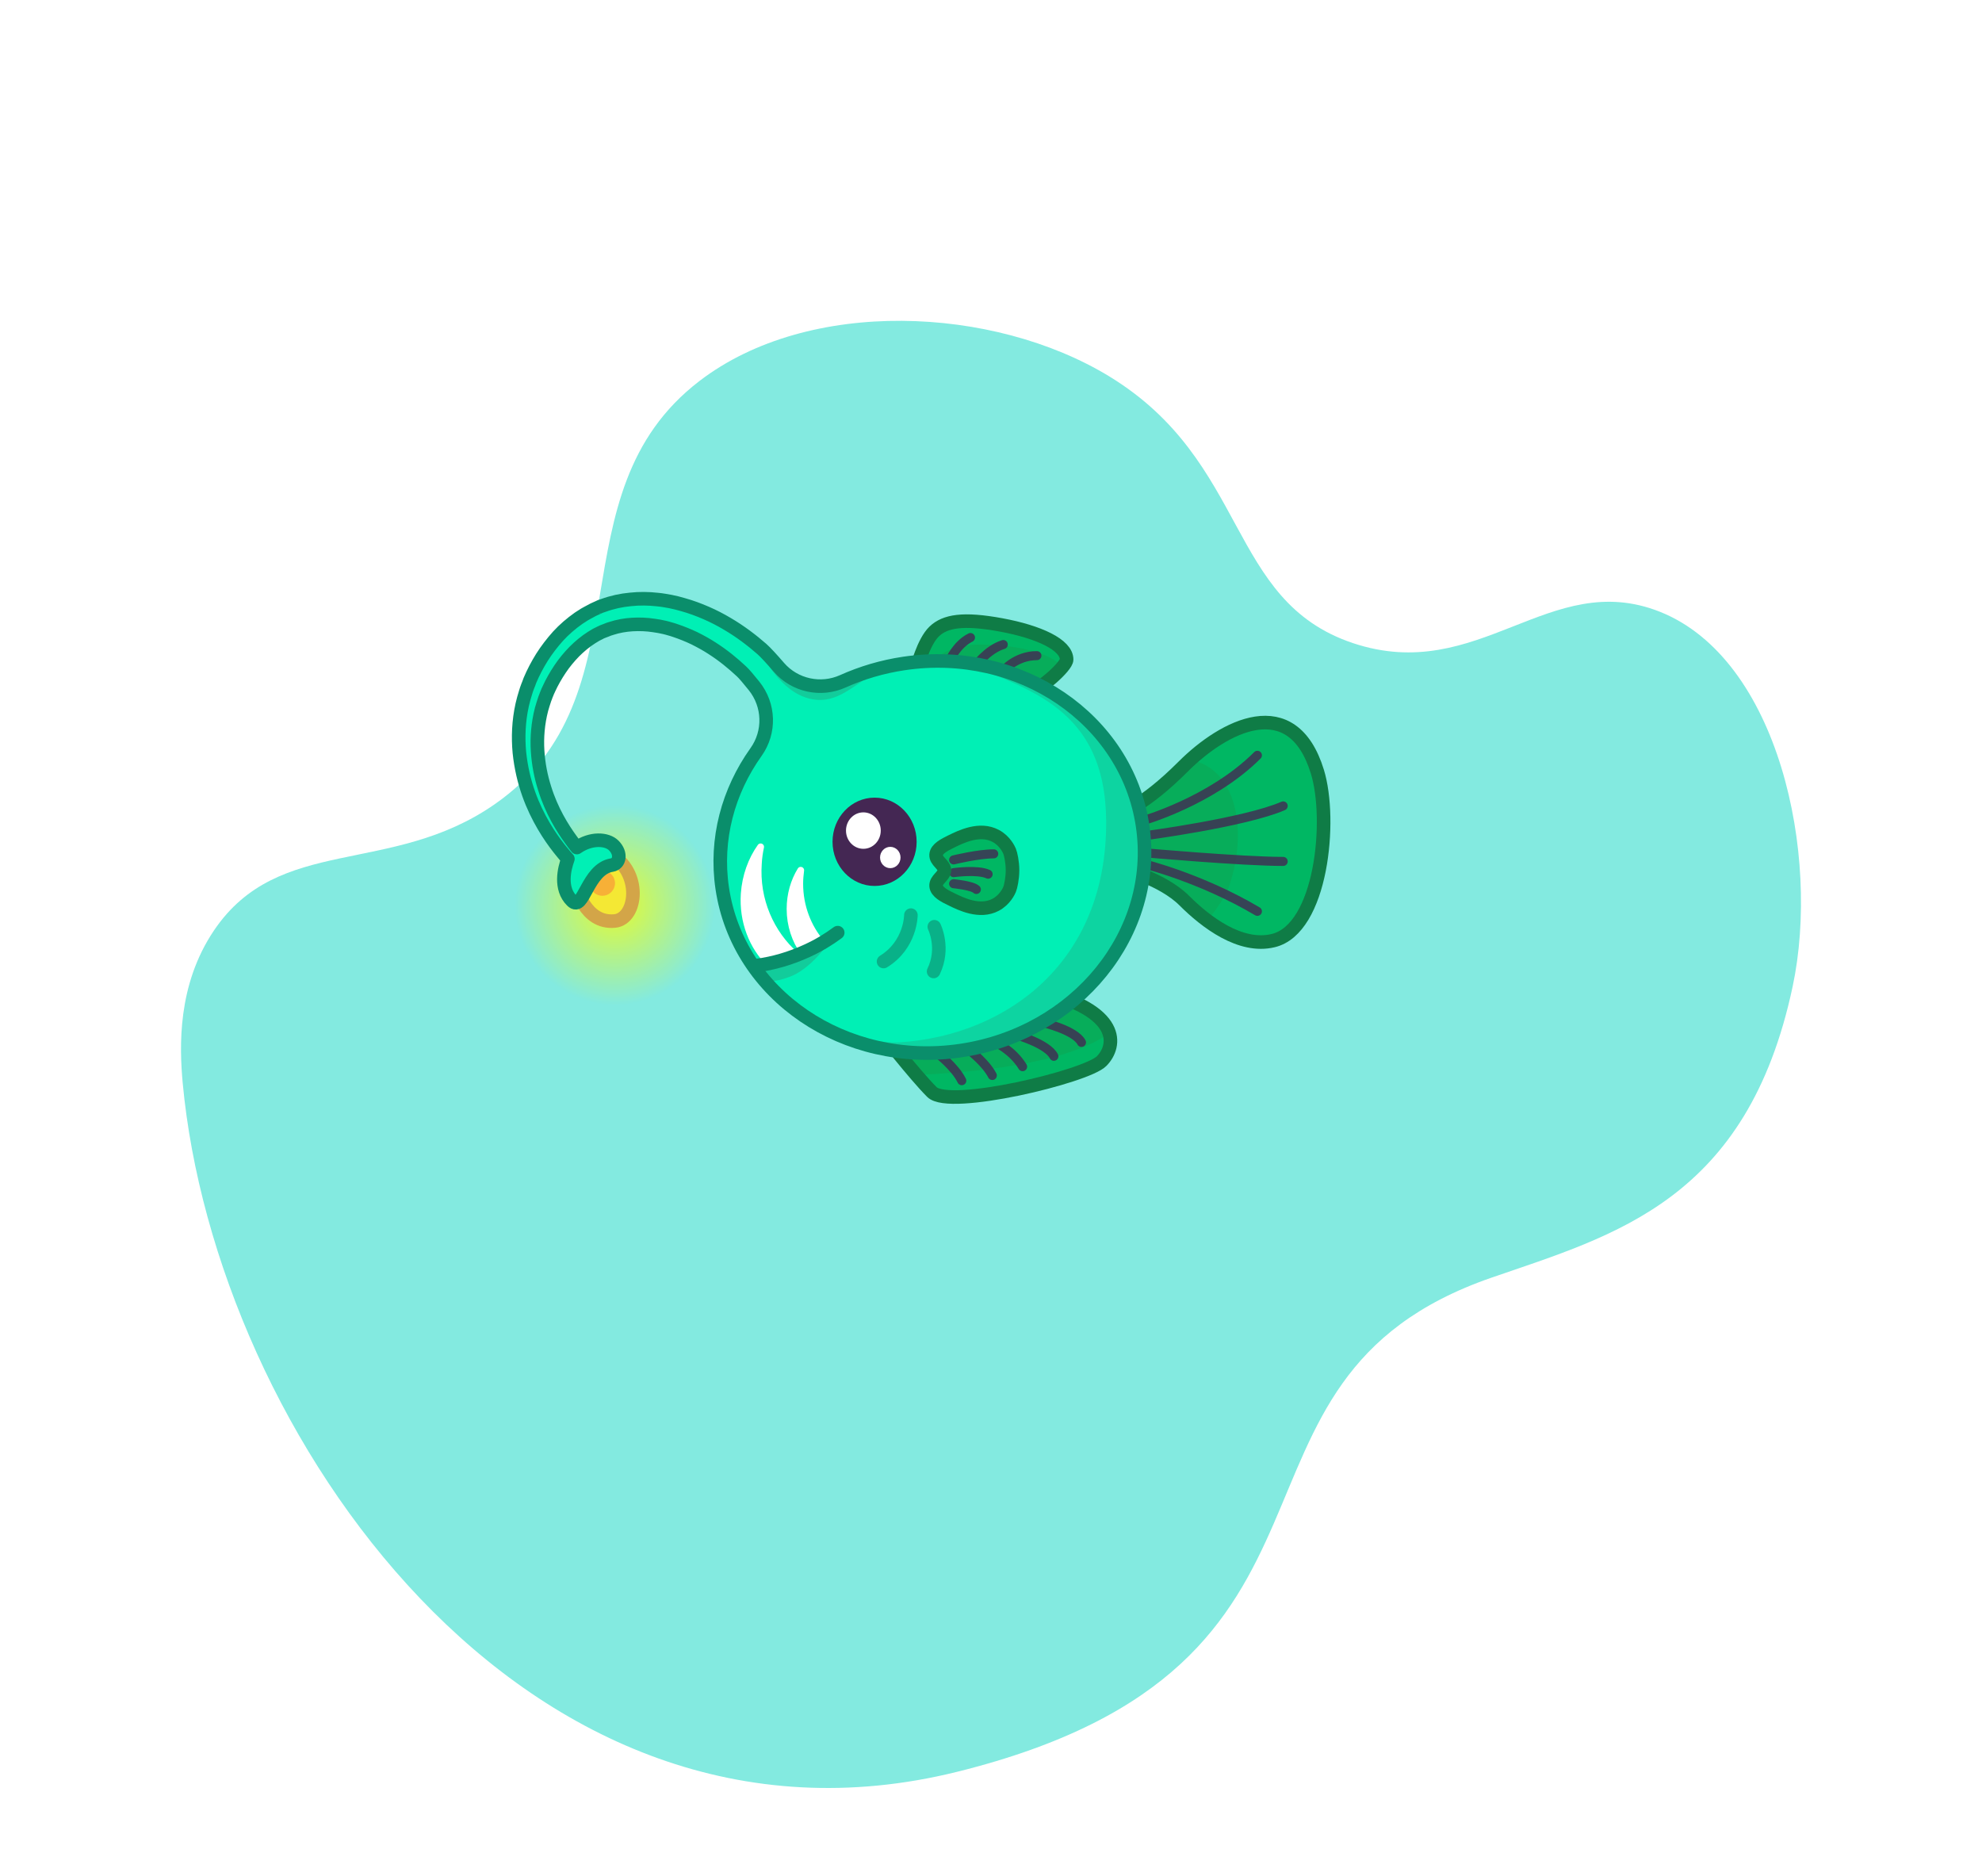 <svg xmlns="http://www.w3.org/2000/svg" fill="none" viewBox="0 0 876 829">
  <defs/>
  <g filter="url(#filter0_dd)">
    <path fill="#83EAE0" d="M309.157 26.587c-65.643 50.262-21.504 139.068-90.542 187.068-45.991 31.966-95.377 13.259-124.083 55.812-16.256 24.155-15.227 51.495-13.787 67.324C95.149 491.174 232.196 688.52 422.952 641.239c190.755-47.281 103.917-172.678 236.334-218.417 54.428-18.81 112.972-34.125 133.035-128.687 12.347-58.176-6.173-144.72-58.749-165.586-48.769-19.323-79.944 32.48-135.607 13.876-55.869-18.707-45.683-80.069-107.724-117.894-51.136-31.144-132.829-34.947-181.084 2.056z"/>
  </g>
  <path fill="url(#paint0_radial)" d="M271.749 461.531c35.208 0 63.75-27.571 63.75-61.581 0-34.01-28.542-61.581-63.75-61.581-35.207 0-63.749 27.571-63.749 61.581 0 34.01 28.542 61.581 63.749 61.581z" opacity=".79"/>
  <path fill="#00B763" d="M495.585 358.999s9.416-2.292 27.383-20.258c17.966-17.966 48.199-33.764 59.289 2.292 6.567 21.312 1.92 69.573-19.578 74.653-14.434 3.47-29.675-8.116-39.278-17.718-9.602-9.603-27.878-14.373-27.878-14.373v-24.596h.062z"/>
  <path fill="#07AD5A" d="M495.585 358.999v24.658s18.276 4.77 27.878 14.373c2.912 2.912 6.382 6.071 10.161 8.859 2.664-3.222 7.868-10.222 9.664-15.364 8.178-24.162 3.594-51.731-17.223-55.758-1.053.991-2.106 1.983-3.097 2.974-17.966 17.966-27.383 20.258-27.383 20.258z"/>
  <path stroke="#442753" stroke-linecap="round" stroke-linejoin="round" stroke-miterlimit="10" stroke-width="4" d="M504.63 362.84s30.666-8.611 51.111-29.055M505.497 369.408s44.73-5.886 61.643-13.258M505.683 381.798s25.029 6.133 50.058 20.94M505.683 376.842s43.491 3.841 61.457 3.841" opacity=".8"/>
  <path fill="#00B763" d="M405.134 295.498s2.911-11.771 7.744-16.418c4.832-4.646 12.824-6.009 29.613-2.911 16.727 3.097 28.932 8.797 28.932 15.302 0 3.098-12.143 13.568-15.116 13.568-2.974 0-42.748-10.656-51.173-9.541z"/>
  <path fill="#07AD5A" d="M433.074 284.842c-14.373 0-20.754 6.381-23.17 10.78 13.506 1.363 43.863 9.417 46.403 9.417 2.23 0 9.788-6.072 13.258-10.285-5.7-6.876-22.241-9.912-36.491-9.912z"/>
  <path stroke="#442753" stroke-linecap="round" stroke-linejoin="round" stroke-miterlimit="10" stroke-width="4" d="M419.507 292.276s3.159-7.434 9.417-10.532M443.42 284.842c-7.124 2.168-12.7 9.912-12.7 9.912M443.42 296.427s5.576-6.691 14.869-6.691" opacity=".8"/>
  <path stroke="#0F7C46" stroke-linecap="round" stroke-linejoin="round" stroke-miterlimit="10" stroke-width="6" d="M405.134 295.498s2.911-11.771 7.744-16.418c4.832-4.646 12.824-6.009 29.613-2.911 16.727 3.097 28.932 8.797 28.932 15.302 0 3.098-12.143 13.568-15.116 13.568-2.974 0-42.748-10.656-51.173-9.541zM495.585 358.999s9.416-2.292 27.383-20.258c17.966-17.966 48.199-33.764 59.289 2.292 6.567 21.312 1.92 69.573-19.578 74.653-14.434 3.47-29.675-8.116-39.278-17.718-9.602-9.603-27.878-14.373-27.878-14.373v-24.596h.062z"/>
  <path fill="#00B763" d="M388.964 455.336s15.178 19.515 22.923 27.259c7.744 7.744 68.148-6.815 74.962-13.629 6.815-6.815 8.674-22.303-27.259-30.977.062 0-32.463 27.136-70.626 17.347z"/>
  <path fill="#07AD5A" d="M405.01 475.037c23.232-.929 65.979-4.523 85.247-18.462-2.045-6.505-10.284-13.63-30.667-18.524 0 0-30.481 25.401-67.033 18.152-.619.558-1.177 1.054-1.672 1.611 2.911 3.655 8.797 11.028 14.125 17.223z"/>
  <path stroke="#442753" stroke-linecap="round" stroke-linejoin="round" stroke-miterlimit="10" stroke-width="4" d="M413.993 465.248s8.054 6.134 11.089 12.329M428.923 464.505s6.815 5.266 9.665 10.78M439.889 460.602s7.62 3.469 12.081 10.78M449.306 457.38s13.691 3.903 16.479 9.417M460.581 451.805s14.559 3.345 17.409 8.859" opacity=".8"/>
  <path stroke="#0F7C46" stroke-linecap="round" stroke-linejoin="round" stroke-miterlimit="10" stroke-width="6" d="M388.964 455.336s15.178 19.515 22.923 27.259c7.744 7.744 68.148-6.815 74.962-13.629 6.815-6.815 8.674-22.303-27.259-30.977.062 0-32.463 27.136-70.626 17.347z"/>
  <path fill="#F4E834" d="M254.588 391.525s3.718 16.789 17.099 15.488c9.975-.929 12.391-21.931-2.54-29.923-14.992-7.93-14.559 14.435-14.559 14.435z"/>
  <path fill="#F4E834" stroke="#D3A548" stroke-miterlimit="10" stroke-width="6" d="M254.588 391.525s3.718 16.789 17.099 15.488c9.975-.929 12.391-21.931-2.54-29.923-14.992-7.93-14.559 14.435-14.559 14.435z"/>
  <path fill="#F4E834" d="M266.236 396.605c3.49 0 6.319-2.829 6.319-6.319 0-3.49-2.829-6.32-6.319-6.32-3.49 0-6.32 2.83-6.32 6.32s2.83 6.319 6.32 6.319z"/>
  <path fill="#F99338" d="M266.236 395.861c3.079 0 5.575-2.496 5.575-5.575 0-3.08-2.496-5.576-5.575-5.576-3.08 0-5.576 2.496-5.576 5.576 0 3.079 2.496 5.575 5.576 5.575z" opacity=".66"/>
  <path fill="#00F0B5" d="M505.002 364.947c-7.001-47.208-54.271-79.362-105.506-71.741-9.603 1.425-18.648 4.15-26.949 7.868-9.727 4.398-21.25 1.92-28.251-6.134-3.098-3.593-6.009-6.753-7.558-8.115-4.399-3.842-9.479-7.745-15.302-11.152-2.912-1.735-6.01-3.345-9.293-4.77-3.284-1.425-6.753-2.726-10.346-3.718-.93-.247-1.797-.495-2.726-.743-.93-.186-1.859-.434-2.788-.619-.93-.186-1.921-.31-2.85-.496s-1.921-.248-2.912-.372c-3.903-.433-7.868-.495-11.895-.062-4.027.372-8.054 1.239-11.957 2.664l-.743.248-.372.124-.186.062c-.495.186-.186.062-.309.124l-.062.062-1.239.557-1.24.558-.619.31c-.186.124-.496.247-.682.371-.991.496-1.92 1.054-2.849 1.549-.93.558-1.735 1.115-2.602 1.673-3.346 2.354-6.443 5.018-9.107 7.93-2.664 2.974-5.081 6.133-7.125 9.355-2.044 3.283-3.841 6.691-5.328 10.222l-.248.681-.248.682-.495 1.239c-.124.372-.31.867-.496 1.363l-.433 1.363c-.31.929-.496 1.796-.806 2.726-.248.929-.434 1.796-.681 2.726-1.611 7.248-1.859 14.373-1.239 21.064.681 6.629 2.168 12.824 4.089 18.214 1.92 5.452 4.274 10.16 6.628 14.187 2.355 4.027 4.709 7.31 6.753 9.912.992 1.301 1.983 2.416 2.788 3.408.434.495.806.929 1.177 1.301-1.61 4.398-3.717 13.072 1.797 18.524 5.08 5.08 6.691-14.064 17.656-15.798 3.47-.558 4.337-5.142.806-8.674-2.974-2.973-10.037-3.469-16.294.93-.062-.124-.186-.186-.248-.31-.743-.929-1.61-2.045-2.478-3.284-1.796-2.478-3.903-5.637-5.947-9.417-2.045-3.779-4.027-8.177-5.576-13.195-1.611-5.019-2.726-10.594-3.098-16.48-.371-5.947.124-12.205 1.735-18.4.248-.743.434-1.549.682-2.292.247-.744.495-1.549.743-2.292l.434-1.115c.124-.372.248-.744.433-1.116l.496-1.239.248-.495.248-.558c1.363-2.974 3.035-5.885 4.894-8.673 1.859-2.788 4.027-5.39 6.319-7.744 2.354-2.355 4.894-4.461 7.62-6.196.682-.433 1.363-.867 2.045-1.239.681-.309 1.301-.681 1.982-.991.186-.062.31-.186.496-.248l.619-.248 1.301-.495 1.239-.496.124-.062.31-.062.558-.186c3.035-.991 6.195-1.548 9.355-1.734 3.159-.186 6.381-.062 9.54.433.806.124 1.549.248 2.354.372.806.186 1.549.31 2.355.496.743.186 1.548.371 2.292.619.743.186 1.487.434 2.23.682 2.974.991 5.886 2.168 8.612 3.469 2.726 1.363 5.328 2.788 7.806 4.399 4.956 3.159 9.231 6.691 13.01 10.222 1.177 1.053 3.221 3.531 5.576 6.443 6.814 8.488 7.186 20.383.867 29.242-12.267 17.223-18.152 38.41-14.931 60.156 7.001 47.208 54.271 79.361 105.506 71.741 51.235-7.62 87.291-52.04 80.291-99.31z"/>
  <path fill="#12CC9B" d="M339.216 432.661s.557 2.478 9.974-1.053 17.285-15.24 17.285-15.24l-22.055 8.301-11.585 2.045 6.381 5.947zM337.171 289.736s7.683 15.922 20.631 19.02c12.824 3.097 20.01-7.249 31.224-12.391-9.727 1.921-21.436 7.435-21.436 7.435s-14.992 1.982-24.843-9.107c-9.85-11.028-5.576-4.957-5.576-4.957z"/>
  <path fill="#12CC9B" d="M505.001 364.947c-5.761-38.597-38.41-67.095-78.184-72.051 26.64 11.771 61.767 19.515 62.077 69.944.433 62.077-43.677 94.602-90.947 97.762-9.417.619-19.019-2.478-27.879-3.531 16.356 7.248 35.19 10.036 54.705 7.186 51.296-7.62 87.229-52.04 80.228-99.31z" opacity=".76"/>
  <path fill="#442753" d="M386.548 391.525c10.265 0 18.586-8.738 18.586-19.516 0-10.777-8.321-19.515-18.586-19.515-10.265 0-18.586 8.738-18.586 19.515 0 10.778 8.321 19.516 18.586 19.516z"/>
  <path fill="#fff" d="M381.592 375.107c4.242 0 7.682-3.606 7.682-8.054s-3.44-8.054-7.682-8.054c-4.243 0-7.683 3.606-7.683 8.054s3.44 8.054 7.683 8.054zM393.487 383.657c2.497 0 4.522-2.108 4.522-4.709 0-2.6-2.025-4.708-4.522-4.708-2.498 0-4.523 2.108-4.523 4.708 0 2.601 2.025 4.709 4.523 4.709z"/>
  <path fill="#00B763" d="M446.208 376.16c-.309-.743-2.044-4.584-6.133-6.752-7.063-3.78-15.364.371-19.577 2.416-2.974 1.487-6.567 3.221-6.753 5.885-.186 2.85 3.408 4.151 3.717 6.877-.309 2.788-3.903 4.089-3.717 6.939.186 2.664 3.779 4.46 6.753 5.885 4.151 2.045 12.514 6.195 19.577 2.416 4.089-2.168 5.824-6.009 6.133-6.753.496-1.177 1.301-4.832 1.301-8.487 0-3.655-.805-7.249-1.301-8.426z"/>
  <path stroke="#442753" stroke-linecap="round" stroke-linejoin="round" stroke-miterlimit="10" stroke-width="4" d="M421.489 380.001s10.842-2.664 17.719-2.664M421.489 385.639s10.594-1.487 15.24.682" opacity=".8"/>
  <path stroke="#0F7C46" stroke-linecap="round" stroke-linejoin="round" stroke-miterlimit="10" stroke-width="6" d="M446.208 376.16c-.309-.743-2.044-4.584-6.133-6.752-7.063-3.78-15.364.371-19.577 2.416-2.974 1.487-6.567 3.221-6.753 5.885-.186 2.85 3.408 4.151 3.717 6.877-.309 2.788-3.903 4.089-3.717 6.939.186 2.664 3.779 4.46 6.753 5.885 4.151 2.045 12.514 6.195 19.577 2.416 4.089-2.168 5.824-6.009 6.133-6.753.496-1.177 1.301-4.832 1.301-8.487 0-3.655-.805-7.249-1.301-8.426z"/>
  <path stroke="#0A8E6B" stroke-linecap="round" stroke-linejoin="round" stroke-miterlimit="10" stroke-width="6" d="M505.002 364.947c-7.001-47.208-54.271-79.362-105.506-71.741-9.603 1.425-18.648 4.15-26.949 7.868-9.727 4.398-21.25 1.92-28.251-6.134-3.098-3.593-6.009-6.753-7.558-8.115-4.399-3.842-9.479-7.745-15.302-11.152-2.912-1.735-6.01-3.345-9.293-4.77-3.284-1.425-6.753-2.726-10.346-3.718-.93-.247-1.797-.495-2.726-.743-.93-.186-1.859-.434-2.788-.619-.93-.186-1.921-.31-2.85-.496s-1.921-.248-2.912-.372c-3.903-.433-7.868-.495-11.895-.062-4.027.372-8.054 1.239-11.957 2.664l-.743.248-.372.124-.186.062c-.495.186-.186.062-.309.124l-.062.062-1.239.557-1.24.558-.619.31c-.186.124-.496.247-.682.371-.991.496-1.92 1.054-2.849 1.549-.93.558-1.735 1.115-2.602 1.673-3.346 2.354-6.443 5.018-9.107 7.93-2.664 2.974-5.081 6.133-7.125 9.355-2.044 3.283-3.841 6.691-5.328 10.222l-.248.681-.248.682-.495 1.239c-.124.372-.31.867-.496 1.363l-.433 1.363c-.31.929-.496 1.796-.806 2.726-.248.929-.434 1.796-.681 2.726-1.611 7.248-1.859 14.373-1.239 21.064.681 6.629 2.168 12.824 4.089 18.214 1.92 5.452 4.274 10.16 6.628 14.187 2.355 4.027 4.709 7.31 6.753 9.912.992 1.301 1.983 2.416 2.788 3.408.434.495.806.929 1.177 1.301-1.61 4.398-3.717 13.072 1.797 18.524 5.08 5.08 6.691-14.064 17.656-15.798 3.47-.558 4.337-5.142.806-8.674-2.974-2.973-10.037-3.469-16.294.93-.062-.124-.186-.186-.248-.31-.743-.929-1.61-2.045-2.478-3.284-1.796-2.478-3.903-5.637-5.947-9.417-2.045-3.779-4.027-8.177-5.576-13.195-1.611-5.019-2.726-10.594-3.098-16.48-.371-5.947.124-12.205 1.735-18.4.248-.743.434-1.549.682-2.292.247-.744.495-1.549.743-2.292l.434-1.115c.124-.372.248-.744.433-1.116l.496-1.239.248-.495.248-.558c1.363-2.974 3.035-5.885 4.894-8.673 1.859-2.788 4.027-5.39 6.319-7.744 2.354-2.355 4.894-4.461 7.62-6.196.682-.433 1.363-.867 2.045-1.239.681-.309 1.301-.681 1.982-.991.186-.062.31-.186.496-.248l.619-.248 1.301-.495 1.239-.496.124-.062.31-.062.558-.186c3.035-.991 6.195-1.548 9.355-1.734 3.159-.186 6.381-.062 9.54.433.806.124 1.549.248 2.354.372.806.186 1.549.31 2.355.496.743.186 1.548.371 2.292.619.743.186 1.487.434 2.23.682 2.974.991 5.886 2.168 8.612 3.469 2.726 1.363 5.328 2.788 7.806 4.399 4.956 3.159 9.231 6.691 13.01 10.222 1.177 1.053 3.221 3.531 5.576 6.443 6.814 8.488 7.186 20.383.867 29.242-12.267 17.223-18.152 38.41-14.931 60.156 7.001 47.208 54.271 79.361 105.506 71.741 51.235-7.62 87.291-52.04 80.291-99.31z"/>
  <path fill="#fff" d="M351.73 422.253c-3.841 1.487-7.744 2.664-11.585 3.47-7.558-7.373-12.019-18.524-11.213-30.729.557-7.868 3.159-14.993 7.248-20.754-.495 2.354-.867 4.832-.991 7.31-1.177 16.108 5.452 30.977 16.541 40.703z"/>
  <path stroke="#fff" stroke-linecap="round" stroke-linejoin="round" stroke-miterlimit="10" stroke-width="3" d="M351.73 422.253c-3.841 1.487-7.744 2.664-11.585 3.47-7.558-7.373-12.019-18.524-11.213-30.729.557-7.868 3.159-14.993 7.248-20.754-.495 2.354-.867 4.832-.991 7.31-1.177 16.108 5.452 30.977 16.541 40.703z"/>
  <path fill="#fff" d="M363.068 416.801c-2.045 1.177-4.151 2.293-6.319 3.284-.496.248-1.054.495-1.549.681-3.717-5.204-6.01-11.833-6.01-19.081 0-6.381 1.735-12.267 4.709-17.099-.248 1.92-.434 3.903-.434 5.947 0 10.099 3.655 19.33 9.603 26.268z"/>
  <path stroke="#fff" stroke-linecap="round" stroke-linejoin="round" stroke-miterlimit="10" stroke-width="3" d="M363.068 416.801c-2.045 1.177-4.151 2.293-6.319 3.284-.496.248-1.054.495-1.549.681-3.717-5.204-6.01-11.833-6.01-19.081 0-6.381 1.735-12.267 4.709-17.099-.248 1.92-.434 3.903-.434 5.947 0 10.099 3.655 19.33 9.603 26.268z"/>
  <path stroke="#212121" stroke-linecap="round" stroke-linejoin="round" stroke-miterlimit="10" stroke-width="6" d="M402.594 404.411s0 13.072-12.081 20.506M412.94 409.553s4.708 9.417-.31 19.763" opacity=".3"/>
  <path stroke="#0A8E6B" stroke-linecap="round" stroke-linejoin="round" stroke-miterlimit="10" stroke-width="6" d="M370.254 412.155c-4.089 3.036-8.611 5.762-13.506 7.992-7.372 3.407-14.93 5.576-22.364 6.567"/>
  <path stroke="#442753" stroke-linecap="round" stroke-linejoin="round" stroke-miterlimit="10" stroke-width="4" d="M421.489 390.533s8.302.806 10.036 2.54" opacity=".8"/>
  <path fill="#83EAE0" d="M514.109 220.411s-4.709 17.347 13.134 17.347c17.842 0 6.69-24.781-13.134-17.347z"/>
  <defs>
    <radialGradient id="paint0_radial" cx="0" cy="0" r="1" gradientTransform="translate(271.76 399.971) scale(44.226)" gradientUnits="userSpaceOnUse">
      <stop stop-color="#FF0"/>
      <stop offset="1" stop-color="#FF0" stop-opacity="0"/>
    </radialGradient>
    <filter id="filter0_dd" width="876" height="828.378" x="0" y="0" color-interpolation-filters="sRGB" filterUnits="userSpaceOnUse">
      <feFlood flood-opacity="0" result="BackgroundImageFix"/>
      <feColorMatrix in="SourceAlpha" values="0 0 0 0 0 0 0 0 0 0 0 0 0 0 0 0 0 0 127 0"/>
      <feOffset dy="41.778"/>
      <feGaussianBlur stdDeviation="16.711"/>
      <feColorMatrix values="0 0 0 0 0.063 0 0 0 0 0.71 0 0 0 0 0.678 0 0 0 0.05 0"/>
      <feBlend in2="BackgroundImageFix" result="effect1_dropShadow"/>
      <feColorMatrix in="SourceAlpha" values="0 0 0 0 0 0 0 0 0 0 0 0 0 0 0 0 0 0 127 0"/>
      <feOffset dy="100"/>
      <feGaussianBlur stdDeviation="40"/>
      <feColorMatrix values="0 0 0 0 0.063 0 0 0 0 0.71 0 0 0 0 0.678 0 0 0 0.07 0"/>
      <feBlend in2="effect1_dropShadow" result="effect2_dropShadow"/>
      <feBlend in="SourceGraphic" in2="effect2_dropShadow" result="shape"/>
    </filter>
  </defs>
</svg>

